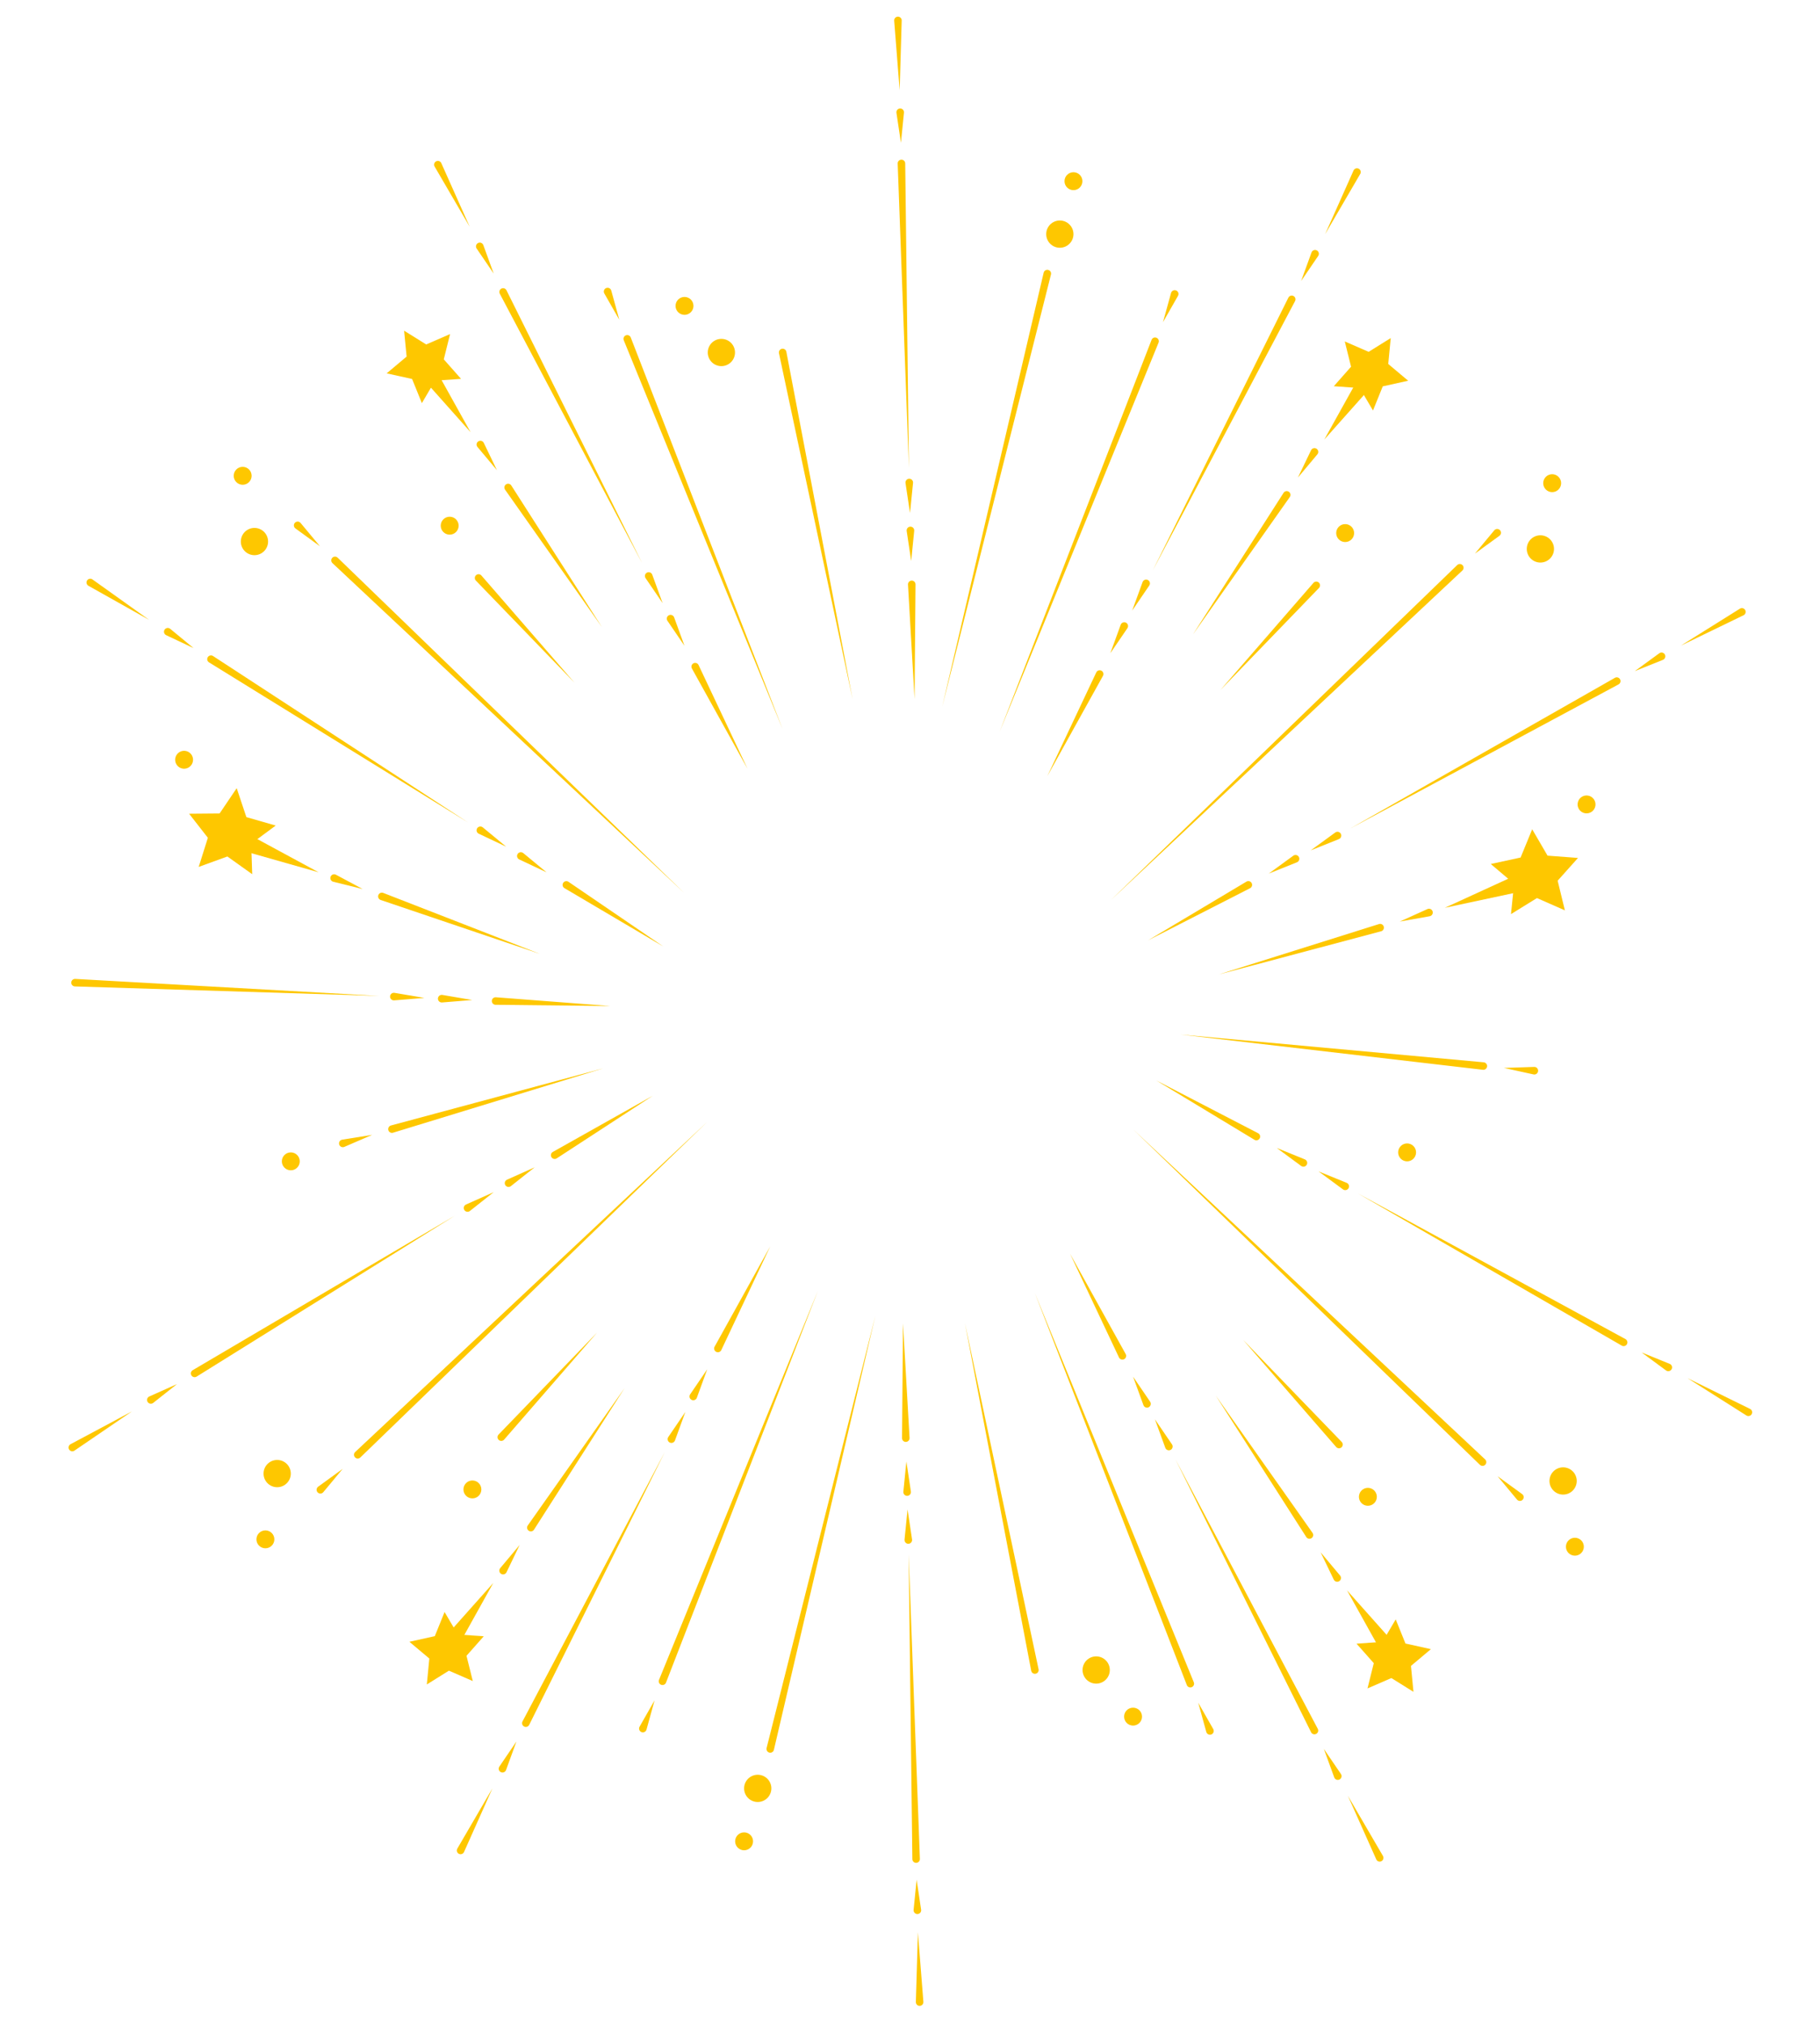 <svg width="374" height="416" viewBox="0 0 374 416" fill="none" xmlns="http://www.w3.org/2000/svg">
<path d="M56.656 169.611L51.614 173.34L51.829 179.606L46.725 175.964L40.831 178.107L42.717 172.125L38.86 167.181L45.129 167.127L48.64 161.931L50.629 167.878L56.656 169.611Z" fill="#FEC700"/>
<path d="M50.127 170.902L65.482 179.217L48.685 174.444L50.127 170.902Z" fill="#FEC700"/>
<path d="M94.74 77.835L89.404 78.211L86.69 82.82L84.683 77.863L79.46 76.705L83.556 73.264L83.042 67.939L87.58 70.77L92.486 68.638L91.195 73.828L94.74 77.835Z" fill="#FEC700"/>
<path d="M89.45 75.776L96.697 88.79L86.791 77.665L89.45 75.776Z" fill="#FEC700"/>
<path d="M18.997 119.043L30.648 127.358L18.169 120.348C17.797 120.139 17.664 119.667 17.874 119.295C18.083 118.922 18.555 118.79 18.927 119C18.951 119.012 18.976 119.028 18.997 119.043Z" fill="#FEC700"/>
<path d="M116.818 181.166L136.294 194.45L115.991 182.47C115.623 182.253 115.501 181.779 115.718 181.412C115.935 181.044 116.409 180.922 116.776 181.139C116.789 181.147 116.805 181.158 116.818 181.166Z" fill="#FEC700"/>
<path d="M34.974 129.191L39.777 133.156L34.145 130.496C33.757 130.312 33.59 129.848 33.774 129.459C33.958 129.071 34.422 128.904 34.81 129.089C34.87 129.115 34.926 129.151 34.974 129.191Z" fill="#FEC700"/>
<path d="M99.21 169.984L104.013 173.95L98.382 171.289C97.993 171.105 97.827 170.641 98.01 170.252C98.194 169.863 98.659 169.697 99.047 169.881C99.105 169.909 99.162 169.945 99.21 169.984Z" fill="#FEC700"/>
<path d="M107.526 175.265L112.328 179.23L106.697 176.569C106.309 176.385 106.142 175.921 106.326 175.533C106.51 175.143 106.975 174.977 107.363 175.161C107.421 175.19 107.477 175.226 107.526 175.265Z" fill="#FEC700"/>
<path d="M43.778 134.78L96.186 168.979L42.949 136.084C42.587 135.86 42.474 135.384 42.698 135.021C42.923 134.658 43.399 134.546 43.762 134.77C43.767 134.773 43.773 134.778 43.778 134.78Z" fill="#FEC700"/>
<path d="M101.901 204.891L125.408 206.691L101.834 206.435C101.407 206.43 101.065 206.08 101.07 205.653C101.074 205.227 101.424 204.885 101.851 204.89C101.867 204.889 101.886 204.89 101.901 204.891Z" fill="#FEC700"/>
<path d="M81.064 203.982L87.205 205.023L80.997 205.526C80.568 205.56 80.193 205.241 80.158 204.812C80.123 204.384 80.442 204.008 80.871 203.974C80.936 203.968 81.003 203.972 81.064 203.982Z" fill="#FEC700"/>
<path d="M90.904 204.411L97.044 205.454L90.836 205.956C90.407 205.99 90.032 205.671 89.997 205.242C89.962 204.813 90.281 204.439 90.71 204.403C90.776 204.397 90.843 204.401 90.904 204.411Z" fill="#FEC700"/>
<path d="M15.46 201.118L77.941 204.619L15.392 202.662C14.965 202.649 14.63 202.293 14.644 201.866C14.658 201.439 15.014 201.104 15.44 201.118C15.446 201.117 15.455 201.118 15.46 201.118Z" fill="#FEC700"/>
<path d="M90.686 33.516L96.519 46.587L89.311 34.22C89.095 33.85 89.221 33.377 89.589 33.163C89.958 32.947 90.432 33.072 90.647 33.441C90.662 33.465 90.675 33.491 90.686 33.516Z" fill="#FEC700"/>
<path d="M143.553 136.634L153.615 157.955L142.179 137.338C141.972 136.966 142.107 136.494 142.48 136.288C142.854 136.08 143.324 136.216 143.532 136.589C143.538 136.603 143.546 136.619 143.553 136.634Z" fill="#FEC700"/>
<path d="M99.321 50.358L101.453 56.211L97.947 51.063C97.705 50.708 97.796 50.223 98.151 49.981C98.507 49.739 98.991 49.831 99.233 50.186C99.27 50.24 99.3 50.3 99.321 50.358Z" fill="#FEC700"/>
<path d="M134.036 118.073L136.168 123.925L132.661 118.778C132.419 118.422 132.51 117.938 132.865 117.696C133.22 117.454 133.705 117.546 133.947 117.902C133.985 117.954 134.014 118.014 134.036 118.073Z" fill="#FEC700"/>
<path d="M138.53 126.838L140.66 132.689L137.155 127.542C136.913 127.188 137.005 126.703 137.359 126.46C137.715 126.218 138.199 126.31 138.441 126.666C138.479 126.719 138.508 126.78 138.53 126.838Z" fill="#FEC700"/>
<path d="M104.079 59.639L131.939 115.675L102.704 60.344C102.504 59.968 102.649 59.5 103.026 59.3C103.404 59.101 103.871 59.245 104.071 59.623C104.074 59.627 104.078 59.635 104.079 59.639Z" fill="#FEC700"/>
<path d="M61.768 107.441L65.75 112.23L60.712 108.568C60.364 108.315 60.287 107.828 60.54 107.48C60.792 107.133 61.28 107.056 61.627 107.308C61.679 107.347 61.727 107.393 61.768 107.441Z" fill="#FEC700"/>
<path d="M69.382 114.575L140.598 183.454L68.317 115.694C68.005 115.403 67.989 114.913 68.281 114.602C68.573 114.291 69.061 114.275 69.373 114.567C69.375 114.569 69.38 114.573 69.382 114.575Z" fill="#FEC700"/>
<path d="M99.416 90.991L102.119 96.603L98.118 91.829C97.841 91.5 97.885 91.009 98.215 90.732C98.543 90.457 99.035 90.499 99.311 90.829C99.353 90.879 99.388 90.935 99.416 90.991Z" fill="#FEC700"/>
<path d="M105.067 99.74L123.679 128.824L103.785 100.601C103.539 100.253 103.622 99.77 103.971 99.524C104.32 99.278 104.802 99.361 105.048 99.71C105.054 99.719 105.062 99.731 105.067 99.74Z" fill="#FEC700"/>
<path d="M161.591 72.269L175.205 143.665L160.076 72.574C159.987 72.157 160.254 71.746 160.672 71.657C161.088 71.569 161.499 71.835 161.587 72.252C161.588 72.258 161.589 72.266 161.591 72.269Z" fill="#FEC700"/>
<path d="M125.611 59.696L127.267 65.699L124.183 60.288C123.971 59.914 124.101 59.439 124.473 59.225C124.847 59.013 125.322 59.143 125.536 59.516C125.569 59.573 125.594 59.635 125.611 59.696Z" fill="#FEC700"/>
<path d="M129.616 69.336L160.834 149.847L128.181 69.907C128.019 69.512 128.208 69.062 128.603 68.9C128.999 68.739 129.449 68.927 129.611 69.323C129.612 69.326 129.615 69.333 129.616 69.336Z" fill="#FEC700"/>
<path d="M69.032 179.713L74.524 182.651L68.478 181.156C68.061 181.052 67.806 180.63 67.909 180.213C68.011 179.796 68.433 179.541 68.851 179.644C68.915 179.66 68.978 179.685 69.032 179.713Z" fill="#FEC700"/>
<path d="M78.753 183.448L110.934 195.97L78.225 184.901C77.821 184.763 77.605 184.325 77.741 183.92C77.878 183.516 78.317 183.3 78.721 183.436C78.73 183.44 78.743 183.444 78.753 183.448Z" fill="#FEC700"/>
<path d="M55.089 111.262C55.089 112.808 53.835 114.062 52.288 114.062C50.742 114.062 49.489 112.808 49.489 111.262C49.489 109.715 50.742 108.462 52.288 108.462C53.835 108.462 55.089 109.715 55.089 111.262Z" fill="#FEC700"/>
<path d="M151.04 72.422C151.04 73.969 149.786 75.224 148.241 75.224C146.694 75.224 145.44 73.97 145.44 72.422C145.44 70.876 146.694 69.622 148.241 69.622C149.786 69.622 151.04 70.876 151.04 72.422Z" fill="#FEC700"/>
<path d="M51.709 97.753C51.709 98.77 50.885 99.595 49.868 99.595C48.85 99.595 48.026 98.77 48.026 97.753C48.026 96.736 48.85 95.912 49.868 95.912C50.885 95.912 51.709 96.736 51.709 97.753Z" fill="#FEC700"/>
<path d="M142.503 62.845C142.503 63.861 141.679 64.686 140.662 64.686C139.645 64.686 138.82 63.861 138.82 62.845C138.82 61.828 139.645 61.003 140.662 61.003C141.679 61.004 142.503 61.828 142.503 62.845Z" fill="#FEC700"/>
<path d="M39.665 155.922C39.759 156.935 39.014 157.832 38.002 157.926C36.989 158.02 36.091 157.275 35.999 156.262C35.904 155.25 36.65 154.353 37.662 154.258C38.674 154.165 39.571 154.91 39.665 155.922Z" fill="#FEC700"/>
<path d="M94.248 108.004C94.248 109.021 93.424 109.845 92.406 109.845C91.389 109.845 90.565 109.021 90.565 108.004C90.565 106.987 91.389 106.162 92.406 106.162C93.424 106.163 94.248 106.987 94.248 108.004Z" fill="#FEC700"/>
<path d="M98.927 118.239L118.045 140.253L97.788 119.283C97.492 118.976 97.5 118.487 97.808 118.19C98.115 117.894 98.604 117.903 98.9 118.209C98.907 118.218 98.918 118.23 98.927 118.239Z" fill="#FEC700"/>
<path d="M306.348 177.509L311.13 181.564L310.501 187.804L315.835 184.508L321.575 187.035L320.089 180.943L324.266 176.266L318.013 175.795L314.856 170.378L312.476 176.181L306.348 177.509Z" fill="#FEC700"/>
<path d="M313.979 182.86L296.902 186.508L312.776 179.231L313.979 182.86Z" fill="#FEC700"/>
<path d="M274.092 79.351L279.427 79.727L282.142 84.336L284.148 79.378L289.371 78.221L285.276 74.78L285.79 69.455L281.25 72.285L276.346 70.154L277.636 75.344L274.092 79.351Z" fill="#FEC700"/>
<path d="M282.039 79.182L272.135 90.305L279.381 77.291L282.039 79.182Z" fill="#FEC700"/>
<path d="M358.288 126.405L345.407 132.646L357.54 125.054C357.903 124.827 358.38 124.937 358.606 125.299C358.833 125.661 358.723 126.138 358.36 126.365C358.338 126.38 358.313 126.393 358.288 126.405Z" fill="#FEC700"/>
<path d="M256.882 182.485L235.889 193.212L256.134 181.133C256.5 180.914 256.974 181.034 257.194 181.401C257.412 181.767 257.293 182.242 256.926 182.46C256.912 182.469 256.896 182.477 256.882 182.485Z" fill="#FEC700"/>
<path d="M341.727 135.565L335.944 137.881L340.979 134.213C341.326 133.96 341.813 134.036 342.066 134.384C342.319 134.732 342.243 135.219 341.896 135.472C341.843 135.509 341.784 135.542 341.727 135.565Z" fill="#FEC700"/>
<path d="M275.136 172.392L269.354 174.707L274.388 171.04C274.736 170.787 275.222 170.863 275.476 171.211C275.729 171.559 275.653 172.046 275.305 172.299C275.252 172.336 275.193 172.368 275.136 172.392Z" fill="#FEC700"/>
<path d="M266.515 177.158L260.733 179.473L265.767 175.806C266.114 175.553 266.601 175.63 266.855 175.977C267.108 176.325 267.031 176.812 266.684 177.065C266.632 177.103 266.572 177.134 266.515 177.158Z" fill="#FEC700"/>
<path d="M332.599 140.612L277.466 170.219L331.852 139.26C332.222 139.049 332.695 139.178 332.905 139.549C333.116 139.92 332.986 140.391 332.616 140.602C332.612 140.605 332.604 140.61 332.599 140.612Z" fill="#FEC700"/>
<path d="M279.519 35.736L272.312 48.102L278.144 35.031C278.318 34.641 278.776 34.466 279.166 34.64C279.556 34.814 279.731 35.271 279.557 35.662C279.545 35.687 279.532 35.713 279.519 35.736Z" fill="#FEC700"/>
<path d="M226.652 138.855L215.216 159.47L225.276 138.151C225.458 137.764 225.92 137.599 226.306 137.781C226.692 137.964 226.857 138.424 226.676 138.811C226.668 138.824 226.659 138.84 226.652 138.855Z" fill="#FEC700"/>
<path d="M270.884 52.579L267.377 57.727L269.508 51.874C269.655 51.47 270.102 51.262 270.506 51.409C270.91 51.556 271.119 52.003 270.972 52.407C270.949 52.468 270.918 52.527 270.884 52.579Z" fill="#FEC700"/>
<path d="M236.169 120.293L232.662 125.441L234.793 119.588C234.941 119.184 235.387 118.976 235.791 119.123C236.195 119.27 236.403 119.717 236.257 120.121C236.235 120.182 236.202 120.243 236.169 120.293Z" fill="#FEC700"/>
<path d="M231.675 129.059L228.169 134.206L230.299 128.355C230.446 127.951 230.893 127.742 231.297 127.889C231.701 128.036 231.909 128.483 231.763 128.887C231.741 128.948 231.708 129.008 231.675 129.059Z" fill="#FEC700"/>
<path d="M266.126 61.86L236.892 117.191L264.751 61.154C264.94 60.773 265.405 60.617 265.786 60.806C266.169 60.996 266.324 61.46 266.134 61.842C266.132 61.848 266.128 61.855 266.126 61.86Z" fill="#FEC700"/>
<path d="M185.295 4.219L184.874 18.525L183.75 4.256C183.717 3.831 184.035 3.458 184.461 3.424C184.887 3.391 185.259 3.709 185.293 4.135C185.295 4.164 185.296 4.192 185.295 4.219Z" fill="#FEC700"/>
<path d="M188.134 120.065L187.939 143.639L186.588 120.102C186.564 119.676 186.89 119.311 187.315 119.286C187.741 119.261 188.107 119.587 188.132 120.013C188.134 120.029 188.134 120.048 188.134 120.065Z" fill="#FEC700"/>
<path d="M185.76 23.141L185.139 29.339L184.215 23.178C184.151 22.753 184.444 22.357 184.87 22.293C185.295 22.23 185.692 22.522 185.755 22.948C185.765 23.011 185.766 23.078 185.76 23.141Z" fill="#FEC700"/>
<path d="M187.623 99.212L187.003 105.409L186.079 99.25C186.016 98.825 186.308 98.428 186.734 98.364C187.159 98.301 187.555 98.594 187.619 99.019C187.628 99.083 187.629 99.15 187.623 99.212Z" fill="#FEC700"/>
<path d="M187.864 109.059L187.244 115.257L186.319 109.097C186.255 108.672 186.549 108.276 186.973 108.212C187.398 108.148 187.795 108.441 187.859 108.866C187.87 108.93 187.871 108.997 187.864 109.059Z" fill="#FEC700"/>
<path d="M186.015 33.566L186.775 96.141L184.469 33.603C184.453 33.177 184.786 32.819 185.213 32.803C185.64 32.787 185.998 33.12 186.014 33.546C186.015 33.552 186.015 33.561 186.015 33.566Z" fill="#FEC700"/>
<path d="M308.12 110.083L303.082 113.746L307.064 108.957C307.339 108.626 307.83 108.581 308.161 108.855C308.491 109.13 308.536 109.621 308.262 109.952C308.22 110.001 308.17 110.046 308.12 110.083Z" fill="#FEC700"/>
<path d="M300.513 117.21L228.232 184.97L299.448 116.092C299.755 115.795 300.243 115.803 300.539 116.11C300.836 116.418 300.828 116.907 300.521 117.202C300.521 117.202 300.515 117.208 300.513 117.21Z" fill="#FEC700"/>
<path d="M270.713 93.345L266.711 98.117L269.414 92.506C269.601 92.119 270.066 91.956 270.454 92.142C270.841 92.329 271.004 92.795 270.817 93.182C270.789 93.241 270.751 93.297 270.713 93.345Z" fill="#FEC700"/>
<path d="M265.046 102.117L245.151 130.34L263.764 101.255C263.994 100.896 264.471 100.791 264.832 101.021C265.191 101.252 265.296 101.73 265.066 102.089C265.06 102.097 265.052 102.108 265.046 102.117Z" fill="#FEC700"/>
<path d="M215.967 56.394L193.624 145.182L214.465 56.029C214.562 55.614 214.977 55.355 215.392 55.453C215.807 55.55 216.066 55.965 215.969 56.381C215.969 56.384 215.968 56.391 215.967 56.394Z" fill="#FEC700"/>
<path d="M242.072 60.779L238.988 66.19L240.645 60.187C240.76 59.773 241.189 59.529 241.603 59.643C242.017 59.758 242.26 60.186 242.146 60.601C242.128 60.662 242.102 60.724 242.072 60.779Z" fill="#FEC700"/>
<path d="M238.075 70.399L205.421 150.338L236.639 69.828C236.794 69.429 237.241 69.232 237.639 69.387C238.038 69.541 238.235 69.989 238.08 70.387C238.079 70.39 238.076 70.396 238.075 70.399Z" fill="#FEC700"/>
<path d="M293.785 188.244L287.653 189.335L293.328 186.768C293.719 186.591 294.181 186.765 294.357 187.157C294.535 187.549 294.361 188.01 293.969 188.187C293.911 188.213 293.847 188.232 293.785 188.244Z" fill="#FEC700"/>
<path d="M283.81 191.333L250.438 200.207L283.38 189.849C283.787 189.722 284.221 189.948 284.348 190.355C284.477 190.762 284.25 191.196 283.844 191.323C283.833 191.327 283.82 191.33 283.81 191.333Z" fill="#FEC700"/>
<path d="M313.741 112.778C313.741 114.324 314.995 115.577 316.541 115.577C318.087 115.577 319.341 114.323 319.341 112.778C319.341 111.23 318.087 109.977 316.541 109.977C314.994 109.977 313.741 111.23 313.741 112.778Z" fill="#FEC700"/>
<path d="M214.99 48.102C214.99 49.648 216.244 50.902 217.79 50.902C219.337 50.902 220.59 49.648 220.59 48.102C220.59 46.555 219.337 45.302 217.79 45.302C216.244 45.302 214.99 46.555 214.99 48.102Z" fill="#FEC700"/>
<path d="M317.121 99.269C317.121 100.286 317.945 101.11 318.963 101.11C319.98 101.11 320.804 100.286 320.804 99.269C320.804 98.252 319.98 97.428 318.963 97.428C317.945 97.428 317.121 98.252 317.121 99.269Z" fill="#FEC700"/>
<path d="M218.748 37.226C218.748 38.242 219.572 39.066 220.589 39.066C221.606 39.066 222.43 38.243 222.43 37.226C222.43 36.209 221.606 35.384 220.589 35.384C219.572 35.384 218.748 36.209 218.748 37.226Z" fill="#FEC700"/>
<path d="M324.21 164.979C324.049 165.983 324.733 166.926 325.737 167.087C326.741 167.25 327.685 166.566 327.846 165.561C328.006 164.557 327.323 163.612 326.319 163.451C325.316 163.291 324.371 163.975 324.21 164.979Z" fill="#FEC700"/>
<path d="M274.581 109.52C274.581 110.538 275.406 111.362 276.423 111.362C277.44 111.362 278.264 110.538 278.264 109.52C278.264 108.503 277.439 107.679 276.423 107.679C275.406 107.679 274.581 108.503 274.581 109.52Z" fill="#FEC700"/>
<path d="M271.043 120.799L250.786 141.768L269.905 119.754C270.184 119.432 270.672 119.398 270.994 119.677C271.317 119.957 271.351 120.445 271.071 120.768C271.062 120.778 271.052 120.79 271.043 120.799Z" fill="#FEC700"/>
<path d="M278.76 337.692L284.095 337.315L286.811 332.706L288.816 337.664L294.039 338.822L289.945 342.263L290.457 347.587L285.919 344.757L281.015 346.889L282.304 341.698L278.76 337.692Z" fill="#FEC700"/>
<path d="M284.051 339.751L276.805 326.737L286.709 337.862L284.051 339.751Z" fill="#FEC700"/>
<path d="M358.874 290.81L346.783 283.15L359.629 289.462C360.014 289.65 360.172 290.114 359.982 290.497C359.794 290.88 359.33 291.039 358.947 290.85C358.921 290.839 358.897 290.825 358.874 290.81Z" fill="#FEC700"/>
<path d="M257.78 234.168L237.602 221.976L258.535 232.821C258.915 233.017 259.063 233.484 258.866 233.863C258.67 234.242 258.203 234.39 257.825 234.194C257.81 234.185 257.794 234.176 257.78 234.168Z" fill="#FEC700"/>
<path d="M342.362 281.559L337.348 277.863L343.117 280.21C343.515 280.372 343.707 280.827 343.546 281.225C343.384 281.623 342.929 281.815 342.531 281.653C342.47 281.629 342.412 281.595 342.362 281.559Z" fill="#FEC700"/>
<path d="M275.977 244.362L270.964 240.667L276.732 243.015C277.131 243.177 277.322 243.631 277.16 244.029C276.998 244.428 276.544 244.619 276.145 244.457C276.085 244.433 276.027 244.399 275.977 244.362Z" fill="#FEC700"/>
<path d="M267.384 239.547L262.371 235.852L268.14 238.2C268.538 238.362 268.729 238.816 268.567 239.214C268.405 239.613 267.952 239.804 267.554 239.642C267.492 239.618 267.434 239.584 267.384 239.547Z" fill="#FEC700"/>
<path d="M333.264 276.461L279.051 245.199L334.018 275.113C334.393 275.317 334.532 275.785 334.328 276.161C334.124 276.535 333.654 276.675 333.28 276.47C333.275 276.468 333.268 276.464 333.264 276.461Z" fill="#FEC700"/>
<path d="M282.813 382.01L276.98 368.94L284.188 381.306C284.403 381.675 284.277 382.149 283.909 382.363C283.539 382.578 283.066 382.454 282.851 382.084C282.837 382.061 282.824 382.035 282.813 382.01Z" fill="#FEC700"/>
<path d="M229.946 278.893L219.885 257.572L231.321 278.188C231.528 278.561 231.393 279.032 231.019 279.239C230.647 279.446 230.176 279.311 229.969 278.937C229.961 278.924 229.953 278.907 229.946 278.893Z" fill="#FEC700"/>
<path d="M274.177 365.168L272.045 359.316L275.552 364.464C275.794 364.819 275.702 365.304 275.347 365.546C274.992 365.788 274.507 365.696 274.265 365.341C274.23 365.287 274.199 365.227 274.177 365.168Z" fill="#FEC700"/>
<path d="M239.462 297.454L237.33 291.602L240.838 296.749C241.08 297.104 240.988 297.588 240.632 297.831C240.277 298.073 239.792 297.981 239.55 297.625C239.514 297.572 239.484 297.511 239.462 297.454Z" fill="#FEC700"/>
<path d="M234.969 288.688L232.838 282.836L236.344 287.983C236.586 288.338 236.494 288.823 236.139 289.065C235.784 289.307 235.299 289.215 235.057 288.86C235.021 288.806 234.991 288.746 234.969 288.688Z" fill="#FEC700"/>
<path d="M269.42 355.888L241.56 299.852L270.794 355.184C270.994 355.561 270.849 356.029 270.472 356.228C270.094 356.428 269.627 356.284 269.427 355.906C269.425 355.9 269.422 355.892 269.42 355.888Z" fill="#FEC700"/>
<path d="M311.732 308.086L307.75 303.297L312.789 306.96C313.137 307.212 313.214 307.7 312.961 308.046C312.708 308.394 312.221 308.471 311.873 308.218C311.821 308.18 311.772 308.133 311.732 308.086Z" fill="#FEC700"/>
<path d="M304.117 300.952L232.901 232.073L305.183 299.833C305.494 300.124 305.51 300.614 305.218 300.924C304.926 301.236 304.437 301.251 304.126 300.96C304.123 300.958 304.119 300.953 304.117 300.952Z" fill="#FEC700"/>
<path d="M274.084 324.536L271.38 318.923L275.382 323.697C275.658 324.026 275.615 324.518 275.286 324.794C274.956 325.069 274.465 325.027 274.189 324.697C274.148 324.648 274.111 324.592 274.084 324.536Z" fill="#FEC700"/>
<path d="M268.432 315.787L249.819 286.703L269.714 314.925C269.96 315.274 269.877 315.756 269.528 316.002C269.179 316.249 268.697 316.165 268.451 315.816C268.446 315.808 268.438 315.796 268.432 315.787Z" fill="#FEC700"/>
<path d="M211.907 343.257L198.293 271.861L213.422 342.95C213.51 343.367 213.244 343.778 212.827 343.867C212.41 343.956 212 343.69 211.911 343.273C211.91 343.269 211.908 343.261 211.907 343.257Z" fill="#FEC700"/>
<path d="M247.888 355.832L246.231 349.828L249.315 355.24C249.528 355.614 249.397 356.089 249.024 356.302C248.65 356.515 248.175 356.384 247.963 356.012C247.931 355.954 247.905 355.891 247.888 355.832Z" fill="#FEC700"/>
<path d="M243.884 346.19L212.665 265.68L245.319 345.619C245.48 346.015 245.292 346.465 244.896 346.627C244.501 346.788 244.051 346.599 243.888 346.204C243.887 346.2 243.885 346.193 243.884 346.19Z" fill="#FEC700"/>
<path d="M315.129 220.739L309.045 219.407L315.27 219.201C315.7 219.187 316.059 219.524 316.074 219.954C316.089 220.383 315.752 220.743 315.322 220.758C315.257 220.759 315.19 220.751 315.129 220.739Z" fill="#FEC700"/>
<path d="M304.733 219.789L242.497 212.54L304.895 218.251C305.319 218.291 305.632 218.666 305.593 219.091C305.555 219.516 305.178 219.829 304.753 219.79C304.747 219.791 304.738 219.79 304.733 219.789Z" fill="#FEC700"/>
<path d="M318.409 304.265C318.409 302.719 319.663 301.466 321.209 301.466C322.757 301.466 324.011 302.719 324.011 304.265C324.011 305.811 322.757 307.064 321.209 307.064C319.664 307.064 318.409 305.811 318.409 304.265Z" fill="#FEC700"/>
<path d="M222.459 343.104C222.459 341.557 223.713 340.304 225.259 340.304C226.806 340.304 228.059 341.557 228.059 343.104C228.059 344.65 226.806 345.904 225.259 345.904C223.713 345.905 222.459 344.65 222.459 343.104Z" fill="#FEC700"/>
<path d="M321.789 317.773C321.789 316.756 322.614 315.932 323.63 315.932C324.647 315.932 325.471 316.755 325.471 317.773C325.471 318.791 324.647 319.615 323.63 319.615C322.614 319.615 321.789 318.791 321.789 317.773Z" fill="#FEC700"/>
<path d="M230.997 352.681C230.997 351.664 231.821 350.84 232.838 350.84C233.855 350.84 234.679 351.664 234.679 352.681C234.679 353.698 233.855 354.523 232.838 354.523C231.821 354.523 230.997 353.699 230.997 352.681Z" fill="#FEC700"/>
<path d="M287.312 236.758C287.312 235.741 288.138 234.917 289.153 234.917C290.17 234.917 290.995 235.741 290.995 236.758C290.995 237.775 290.171 238.6 289.153 238.6C288.138 238.599 287.312 237.775 287.312 236.758Z" fill="#FEC700"/>
<path d="M279.251 307.522C279.251 306.505 280.076 305.681 281.092 305.681C282.11 305.681 282.934 306.505 282.934 307.522C282.934 308.539 282.11 309.363 281.092 309.363C280.076 309.363 279.251 308.539 279.251 307.522Z" fill="#FEC700"/>
<path d="M274.573 297.288L255.455 275.275L275.712 296.245C276.009 296.552 276 297.041 275.693 297.338C275.387 297.634 274.897 297.625 274.6 297.319C274.592 297.309 274.581 297.297 274.573 297.288Z" fill="#FEC700"/>
<path d="M99.408 336.176L94.073 335.8L91.357 331.191L89.351 336.148L84.129 337.306L88.225 340.746L87.711 346.072L92.249 343.24L97.155 345.373L95.863 340.183L99.408 336.176Z" fill="#FEC700"/>
<path d="M91.459 336.346L101.365 325.22L94.118 338.235L91.459 336.346Z" fill="#FEC700"/>
<path d="M14.495 296.715L27.118 289.97L15.296 298.036C14.943 298.277 14.461 298.186 14.221 297.834C13.98 297.481 14.071 296.999 14.423 296.759C14.447 296.743 14.471 296.728 14.495 296.715Z" fill="#FEC700"/>
<path d="M113.601 236.664L134.154 225.114L114.403 237.986C114.045 238.219 113.566 238.118 113.333 237.76C113.099 237.403 113.2 236.923 113.558 236.69C113.572 236.681 113.588 236.672 113.601 236.664Z" fill="#FEC700"/>
<path d="M30.682 286.906L36.368 284.364L31.483 288.228C31.145 288.494 30.655 288.437 30.389 288.1C30.122 287.763 30.179 287.273 30.516 287.006C30.567 286.967 30.626 286.932 30.682 286.906Z" fill="#FEC700"/>
<path d="M95.761 247.472L101.448 244.931L96.562 248.794C96.225 249.061 95.736 249.004 95.469 248.667C95.202 248.329 95.259 247.84 95.596 247.573C95.648 247.532 95.706 247.499 95.761 247.472Z" fill="#FEC700"/>
<path d="M104.186 242.369L109.871 239.826L104.987 243.69C104.65 243.956 104.16 243.899 103.894 243.562C103.627 243.225 103.684 242.735 104.021 242.468C104.072 242.428 104.13 242.394 104.186 242.369Z" fill="#FEC700"/>
<path d="M39.603 281.504L93.52 249.736L40.404 282.825C40.041 283.05 39.565 282.94 39.339 282.578C39.114 282.215 39.225 281.739 39.586 281.514C39.591 281.511 39.598 281.506 39.603 281.504Z" fill="#FEC700"/>
<path d="M93.98 379.79L101.188 367.424L95.355 380.495C95.181 380.885 94.724 381.06 94.334 380.886C93.943 380.712 93.768 380.255 93.942 379.864C93.953 379.839 93.966 379.813 93.98 379.79Z" fill="#FEC700"/>
<path d="M146.847 276.672L158.283 256.057L148.222 277.376C148.039 277.763 147.579 277.928 147.193 277.746C146.807 277.563 146.641 277.103 146.823 276.716C146.83 276.702 146.839 276.686 146.847 276.672Z" fill="#FEC700"/>
<path d="M102.614 362.948L106.121 357.799L103.989 363.653C103.841 364.057 103.395 364.265 102.991 364.118C102.587 363.971 102.379 363.524 102.525 363.12C102.549 363.059 102.581 363 102.614 362.948Z" fill="#FEC700"/>
<path d="M137.331 295.233L140.838 290.085L138.705 295.938C138.558 296.342 138.112 296.55 137.708 296.403C137.303 296.256 137.096 295.809 137.242 295.405C137.265 295.345 137.297 295.284 137.331 295.233Z" fill="#FEC700"/>
<path d="M141.824 286.468L145.33 281.32L143.199 287.171C143.051 287.575 142.605 287.784 142.201 287.637C141.797 287.489 141.589 287.043 141.735 286.639C141.758 286.578 141.79 286.519 141.824 286.468Z" fill="#FEC700"/>
<path d="M107.374 353.666L136.608 298.335L108.748 354.371C108.559 354.752 108.094 354.908 107.713 354.719C107.331 354.529 107.175 354.065 107.365 353.683C107.368 353.679 107.372 353.671 107.374 353.666Z" fill="#FEC700"/>
<path d="M188.204 411.307L188.626 397.001L189.749 411.27C189.782 411.695 189.464 412.068 189.038 412.101C188.613 412.135 188.24 411.817 188.206 411.391C188.204 411.363 188.204 411.335 188.204 411.307Z" fill="#FEC700"/>
<path d="M185.365 295.462L185.56 271.888L186.91 295.425C186.933 295.851 186.608 296.216 186.182 296.241C185.756 296.266 185.391 295.94 185.366 295.514C185.366 295.497 185.365 295.479 185.365 295.462Z" fill="#FEC700"/>
<path d="M187.741 392.387L188.36 386.188L189.285 392.349C189.35 392.775 189.057 393.171 188.631 393.235C188.206 393.298 187.81 393.006 187.746 392.581C187.736 392.516 187.735 392.448 187.741 392.387Z" fill="#FEC700"/>
<path d="M185.877 316.315L186.498 310.118L187.422 316.277C187.485 316.702 187.193 317.099 186.767 317.163C186.342 317.226 185.946 316.933 185.882 316.507C185.872 316.444 185.871 316.376 185.877 316.315Z" fill="#FEC700"/>
<path d="M185.636 306.468L186.256 300.27L187.181 306.429C187.245 306.854 186.951 307.251 186.526 307.314C186.102 307.378 185.705 307.085 185.641 306.66C185.63 306.597 185.629 306.529 185.636 306.468Z" fill="#FEC700"/>
<path d="M187.485 381.96L186.724 319.385L189.03 381.923C189.046 382.349 188.713 382.707 188.287 382.723C187.86 382.739 187.502 382.406 187.485 381.979C187.485 381.974 187.485 381.966 187.485 381.96Z" fill="#FEC700"/>
<path d="M65.379 305.443L70.417 301.781L66.436 306.57C66.162 306.901 65.67 306.946 65.339 306.671C65.008 306.396 64.964 305.905 65.239 305.574C65.279 305.525 65.329 305.48 65.379 305.443Z" fill="#FEC700"/>
<path d="M72.985 298.317L145.265 230.557L74.05 299.436C73.743 299.733 73.255 299.725 72.958 299.418C72.662 299.11 72.67 298.621 72.977 298.326C72.978 298.324 72.983 298.319 72.985 298.317Z" fill="#FEC700"/>
<path d="M102.787 322.181L106.788 317.409L104.085 323.02C103.899 323.407 103.433 323.57 103.045 323.384C102.658 323.197 102.495 322.731 102.682 322.344C102.71 322.286 102.747 322.229 102.787 322.181Z" fill="#FEC700"/>
<path d="M108.452 313.41L128.347 285.186L109.735 314.27C109.506 314.63 109.028 314.735 108.668 314.505C108.308 314.274 108.203 313.797 108.434 313.436C108.44 313.43 108.447 313.419 108.452 313.41Z" fill="#FEC700"/>
<path d="M157.532 359.133L179.874 270.345L159.033 359.498C158.936 359.913 158.521 360.172 158.106 360.074C157.691 359.977 157.432 359.561 157.529 359.146C157.53 359.143 157.531 359.136 157.532 359.133Z" fill="#FEC700"/>
<path d="M131.428 354.748L134.511 349.337L132.855 355.34C132.741 355.754 132.312 355.998 131.898 355.884C131.484 355.769 131.24 355.341 131.354 354.926C131.37 354.864 131.397 354.803 131.428 354.748Z" fill="#FEC700"/>
<path d="M135.424 345.127L168.078 265.188L136.859 345.698C136.705 346.097 136.258 346.294 135.859 346.139C135.461 345.985 135.265 345.537 135.419 345.139C135.42 345.137 135.423 345.13 135.424 345.127Z" fill="#FEC700"/>
<path d="M70.325 234.145L76.475 233.16L70.757 235.629C70.363 235.8 69.905 235.618 69.734 235.223C69.564 234.828 69.746 234.37 70.14 234.199C70.199 234.173 70.264 234.156 70.325 234.145Z" fill="#FEC700"/>
<path d="M80.342 231.231L123.961 219.495L80.769 232.716C80.361 232.841 79.929 232.611 79.803 232.203C79.679 231.795 79.908 231.363 80.316 231.238C80.323 231.237 80.334 231.233 80.342 231.231Z" fill="#FEC700"/>
<path d="M59.758 302.749C59.758 301.203 58.503 299.949 56.958 299.949C55.41 299.949 54.157 301.203 54.157 302.749C54.157 304.295 55.41 305.549 56.958 305.549C58.503 305.55 59.758 304.296 59.758 302.749Z" fill="#FEC700"/>
<path d="M158.509 367.424C158.509 365.878 157.254 364.624 155.708 364.624C154.162 364.624 152.908 365.877 152.908 367.424C152.908 368.971 154.162 370.225 155.708 370.225C157.255 370.225 158.509 368.971 158.509 367.424Z" fill="#FEC700"/>
<path d="M56.379 316.258C56.379 315.241 55.554 314.417 54.537 314.417C53.52 314.417 52.696 315.241 52.696 316.258C52.696 317.275 53.52 318.099 54.537 318.099C55.554 318.099 56.379 317.274 56.379 316.258Z" fill="#FEC700"/>
<path d="M154.75 378.301C154.75 377.285 153.926 376.46 152.908 376.46C151.891 376.46 151.067 377.285 151.067 378.301C151.067 379.318 151.891 380.143 152.908 380.143C153.926 380.142 154.75 379.318 154.75 378.301Z" fill="#FEC700"/>
<path d="M61.599 238.599C61.599 237.582 60.775 236.757 59.758 236.757C58.74 236.757 57.916 237.582 57.916 238.599C57.916 239.616 58.74 240.441 59.758 240.441C60.775 240.441 61.599 239.616 61.599 238.599Z" fill="#FEC700"/>
<path d="M98.918 306.007C98.918 304.989 98.093 304.165 97.076 304.165C96.059 304.165 95.234 304.989 95.234 306.007C95.234 307.024 96.058 307.848 97.076 307.848C98.094 307.848 98.918 307.023 98.918 306.007Z" fill="#FEC700"/>
<path d="M102.456 294.727L122.713 273.758L103.594 295.772C103.315 296.094 102.827 296.128 102.504 295.849C102.182 295.569 102.148 295.081 102.427 294.758C102.436 294.748 102.447 294.737 102.456 294.727Z" fill="#FEC700"/>
</svg>
